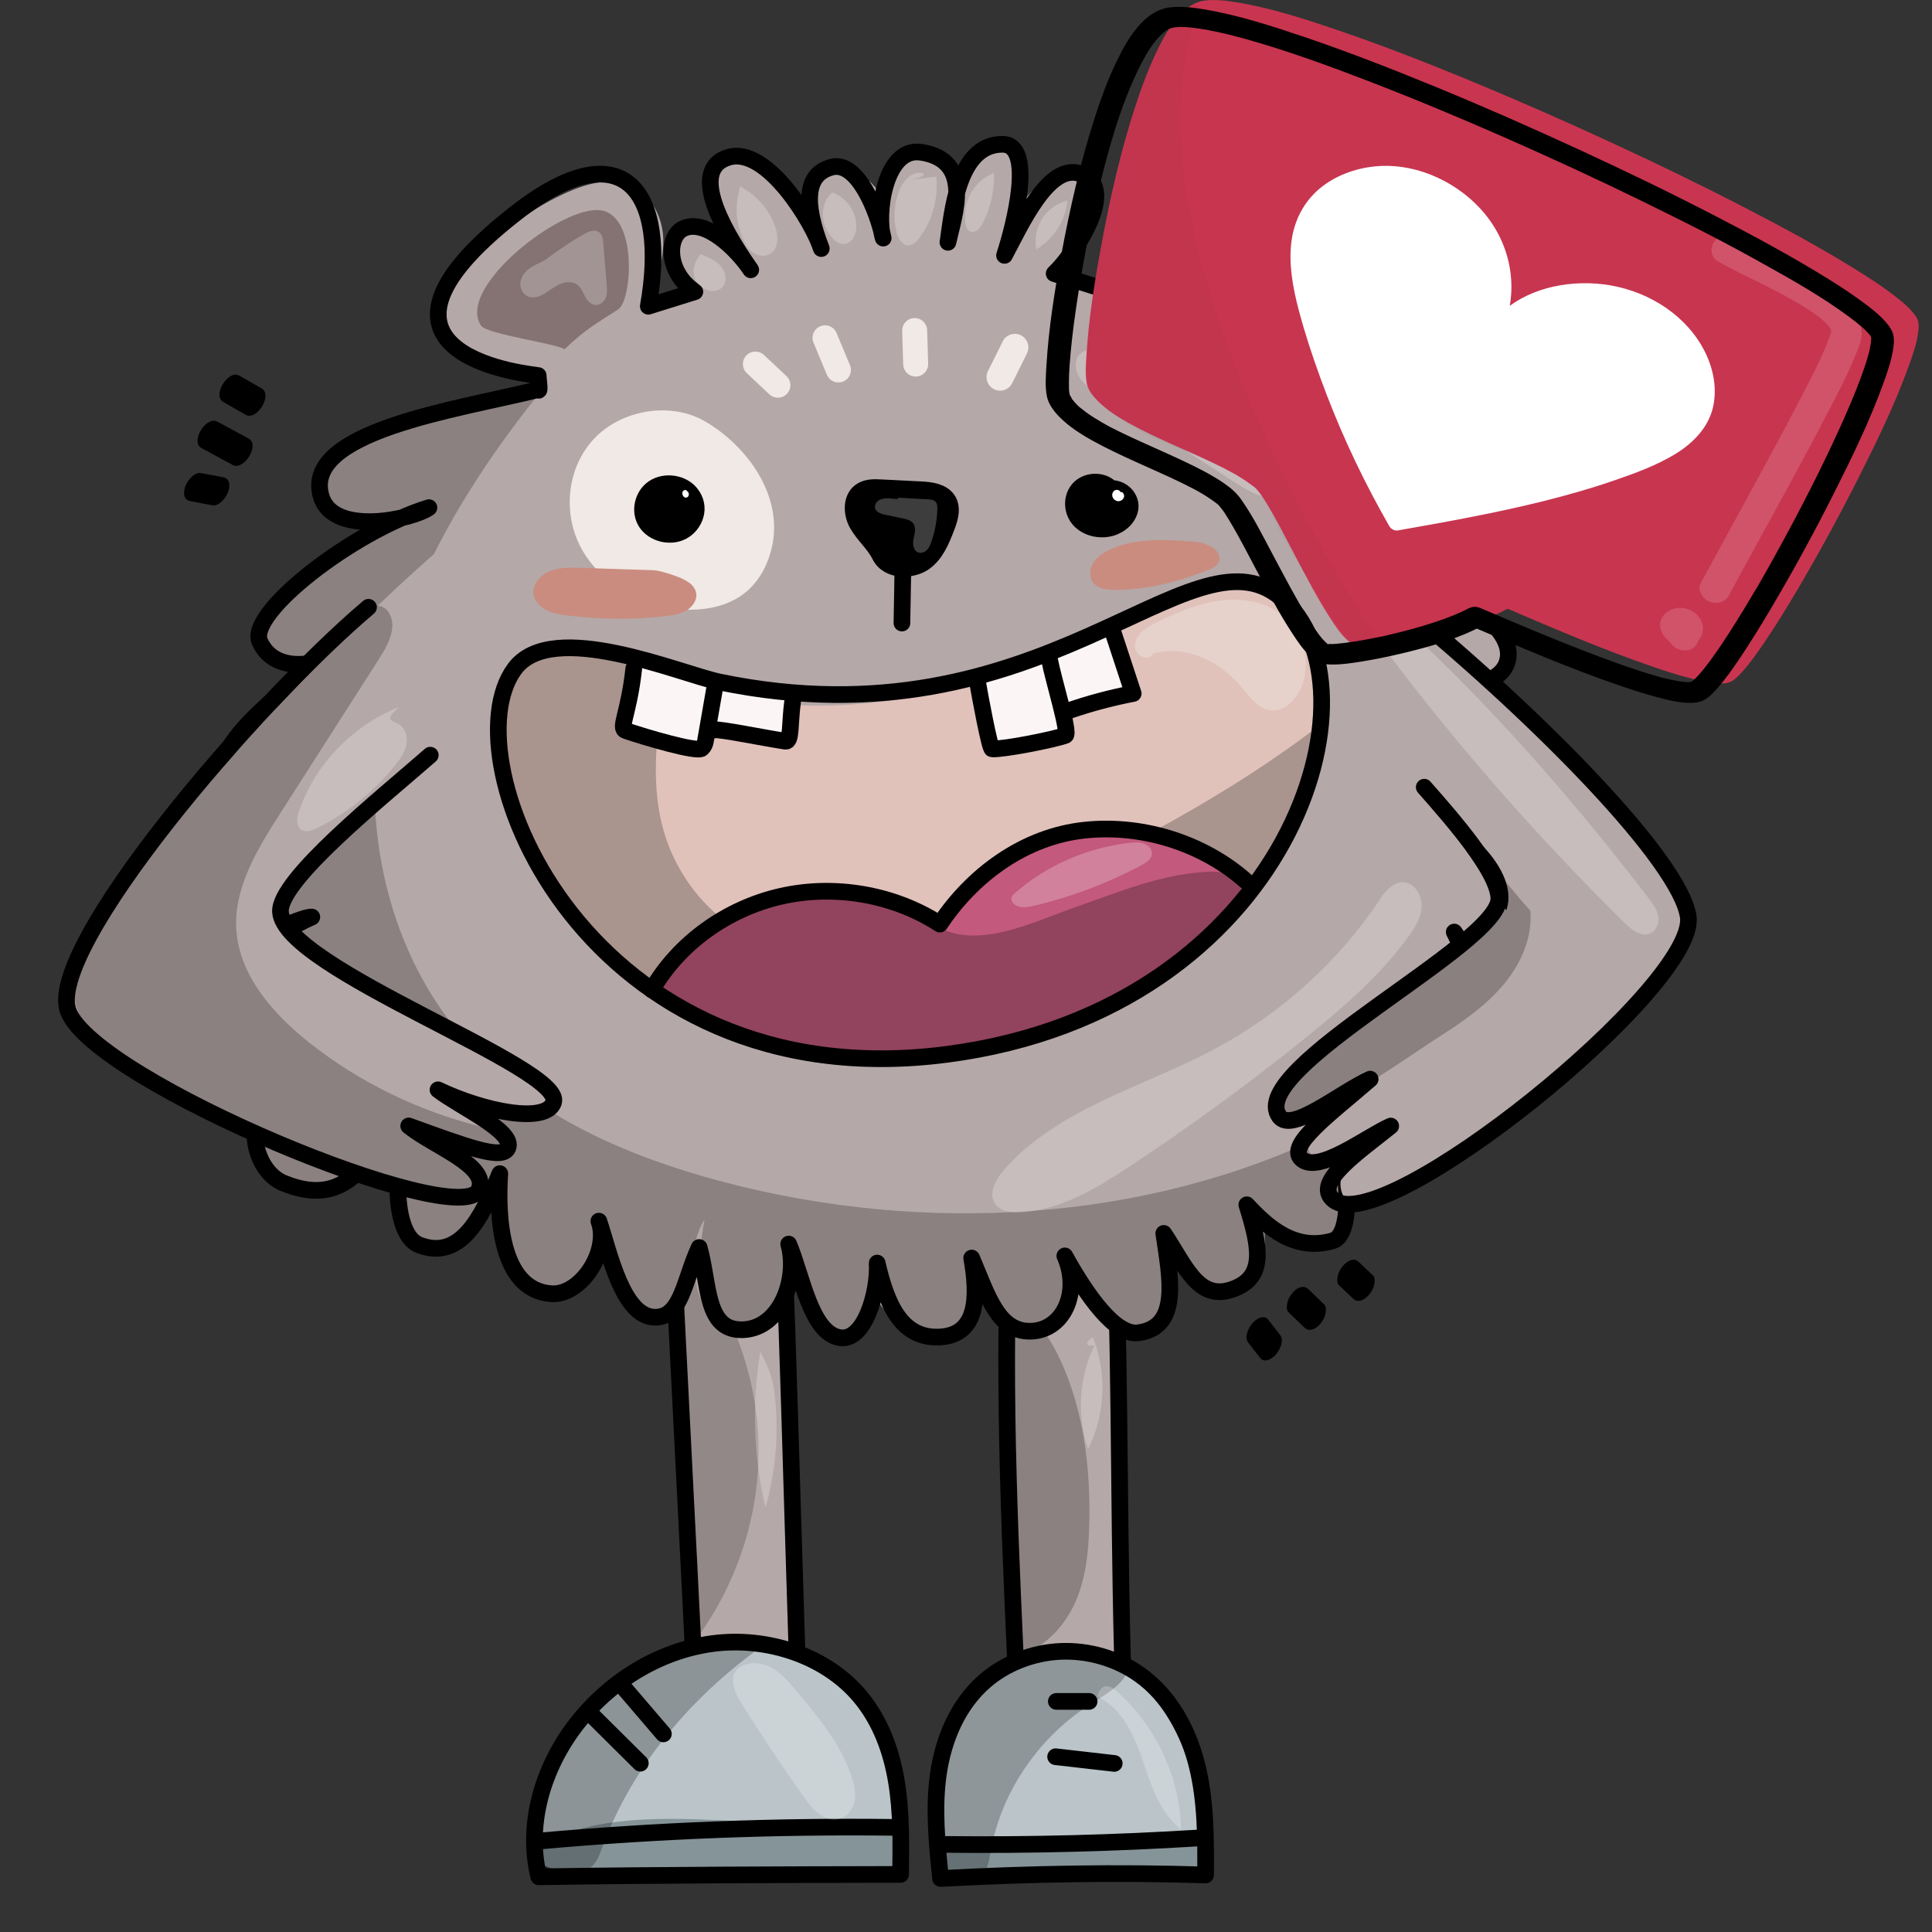 <?xml version="1.0" encoding="utf-8"?>
<!-- Generator: Adobe Adobe Illustrator 24.2.0, SVG Export Plug-In . SVG Version: 6.00 Build 0)  -->
<svg version="1.1" xmlns="http://www.w3.org/2000/svg" xmlns:xlink="http://www.w3.org/1999/xlink" x="0px" y="0px"
	 viewBox="0 0 170.08 170.08" style="enable-background:new 0 0 170.08 170.08;" xml:space="preserve">
<rect x="0" y="0" width="170.08" height="170.08" fill="#333333" stroke="none"/>
<style type="text/css">
	.st0{fill:#B5A8A8;}
	.st1{fill:none;stroke:#000000;stroke-width:0.888;stroke-miterlimit:10;}
	.st2{fill:none;stroke:#000000;stroke-width:0.888;stroke-linecap:round;stroke-linejoin:round;stroke-miterlimit:10;}
	.st3{fill:#BAC5C9;}
	.st4{fill:#6A6D6E;}
	.st5{fill:#594F4F;stroke:#000000;stroke-width:0.888;stroke-linecap:round;stroke-linejoin:round;stroke-miterlimit:10;}
	.st6{opacity:0.239;stroke:#FFFFFF;stroke-width:0.111;stroke-miterlimit:10;enable-background:new    ;}
	.st7{fill:#F0E9E5;}
	.st8{stroke:#000000;stroke-width:0.888;stroke-linecap:round;stroke-linejoin:round;stroke-miterlimit:10;}
	.st9{fill:#CA8C7F;}
	.st10{fill:#FFFFFF;}
	.st11{opacity:0.239;enable-background:new    ;}
	.st12{fill:none;}
	.st13{opacity:0.239;}
	.st14{opacity:0.149;}
	.st15{fill:#D15238;}
	.st16{fill:#D15239;}
	.st17{opacity:0.188;enable-background:new    ;}
	.st18{opacity:0.231;enable-background:new    ;}
	.st19{fill:none;stroke:#000000;stroke-width:1.467;stroke-miterlimit:10;}
	.st20{fill:#BBC5C9;}
	.st21{fill:#859499;}
	.st22{opacity:0.251;enable-background:new    ;}
	.st23{fill:none;stroke:#000000;stroke-width:1.467;stroke-linecap:round;stroke-linejoin:round;stroke-miterlimit:10;}
	.st24{fill:#E0C2BB;}
	.st25{fill:#FCF5F5;stroke:#FFFFFF;stroke-width:0.183;stroke-miterlimit:10;}
	.st26{fill:#C3597C;stroke:#FFFFFF;stroke-width:0.183;stroke-miterlimit:10;}
	.st27{stroke:#000000;stroke-width:1.467;stroke-linecap:round;stroke-linejoin:round;stroke-miterlimit:10;}
	.st28{fill:#857373;}
	.st29{fill:#F0E9E5;stroke:#F0E9E5;stroke-width:2.201;stroke-linecap:round;stroke-miterlimit:10;}
	.st30{fill:#F0E9E5;stroke:#F0E9E5;stroke-width:2.384;stroke-linecap:round;stroke-miterlimit:10;}
	.st31{opacity:0.239;fill:#FFFFFF;enable-background:new    ;}
	.st32{fill:#C8354F;}
	.st33{fill:#C93550;}
	.st34{opacity:0.031;}
	.st35{fill:#B5A7A7;}
	.st36{fill:#F5F2EC;}
	.st37{fill:#C8A3A0;}
	.st38{opacity:0.231;fill:#FFFFFF;enable-background:new    ;}
	.st39{fill:none;stroke:#000000;stroke-width:1.632;stroke-linecap:round;stroke-linejoin:round;stroke-miterlimit:10;}
	.st40{fill:#C8A3A0;stroke:#000000;stroke-width:1.632;stroke-linecap:round;stroke-linejoin:round;stroke-miterlimit:10;}
	.st41{stroke:#000000;stroke-width:1.632;stroke-linecap:round;stroke-linejoin:round;stroke-miterlimit:10;}
	.st42{fill:#C3C5B2;stroke:#000000;stroke-width:1.632;stroke-linecap:round;stroke-linejoin:round;stroke-miterlimit:10;}
	.st43{opacity:0.212;fill:#FFFFFF;enable-background:new    ;}
	.st44{opacity:0.212;enable-background:new    ;}
	.st45{fill:#FFFFFF;stroke:#FFFFFF;stroke-miterlimit:10;}
</style>
<g id="Ebene_1">
</g>
<g id="Ebene_2">
	<g>
		<g id="Ebene_28">
			<g>
				<path class="st0" d="M60.17,112.05c-0.21-0.47-0.42-0.94-0.63-1.41c0.93,6.24,0.9,12.57,1.04,18.88
					c0.14,6.35,0.46,12.71,1.37,19.01c2.25,0,4.5,0,6.75,0c0.48,0,1.02-0.03,1.34-0.36c0.3-0.32,0.3-0.79,0.28-1.22
					c-0.6-12.48-1.2-24.95-1.81-37.43c-0.01-0.29-0.03-0.59-0.21-0.83c-0.31-0.41-0.94-0.4-1.47-0.34
					C64.31,108.65,61.85,109.47,60.17,112.05z"/>
				<path class="st0" d="M89.27,110.06c-0.92,13.8-0.76,27.81,0.38,41.6c2.11,0.02,5.2-0.14,7.32-0.12c0.5,0.01,1.05-0.01,1.41-0.34
					c0.37-0.34,0.39-0.89,0.39-1.38c-0.06-13.51-0.11-27.01-0.17-40.52C95.45,109.52,92.32,109.75,89.27,110.06z"/>
				<path class="st17" d="M61.04,110.88c3.65,4.81,5.69,10.71,5.74,16.64c0.05,5.93-1.88,11.86-5.45,16.72
					c-0.57-9.7-1.14-19.41-1.71-29.11C59.51,113.38,59.48,111.43,61.04,110.88z"/>
				<path class="st18" d="M89.08,114.36c0.12,10.49,0.24,20.98,0.36,31.46c2.39-0.63,4.22-2.55,5.2-4.72
					c0.97-2.17,1.2-4.57,1.25-6.92c0.09-3.75-0.23-7.53-1.3-11.14C93.52,119.43,91.66,115.99,89.08,114.36z"/>
				<path class="st19" d="M59.1,107.05c0.7,14.19,1.4,27.49,2.1,41.69c2.89,0.32,6.16-0.44,9.06-0.12
					c-1.35-42.44-1-40.89-2.41-41.24C62.06,105.91,60.56,107.7,59.1,107.05z"/>
				<path class="st19" d="M88.84,108.72c-0.59,14.31,0.12,27.89,0.81,42.93c2.69,0.05,5.39,0.11,8.08,0.16
					c0.34,0.01,0.72,0,0.96-0.22c0.28-0.24,0.29-0.66,0.27-1.02c-0.52-14.16-0.29-27.61-0.81-41.78
					C95.48,108.95,92.05,108.38,88.84,108.72z"/>
				<path class="st20" d="M47.16,161.7c0.59-5.43,3.32-10.76,7.93-14.01s11.15-4.13,16.25-1.62c5.5,2.71,8.5,8.94,8.11,14.83
					C68.82,160.42,58.16,160.65,47.16,161.7z"/>
				<path class="st20" d="M83.07,160.32c-0.33-3.59,0.31-7.38,2.49-10.33c2.18-2.95,6.07-4.89,9.8-4.25
					c2.96,0.5,5.46,2.51,7.09,4.91c1.63,2.41,2.5,5.19,3.25,7.96c0.24,0.89,0.4,2-0.35,2.59c-0.41,0.32-0.99,0.37-1.52,0.4
					c-7.04,0.4-14.1,0.45-21.14,0.15C82.71,161.16,82.74,160.55,83.07,160.32z"/>
				<path class="st21" d="M47.71,162.29c-0.67,0.34-0.55,1.38,0.05,1.83c0.6,0.45,1.42,0.48,2.18,0.49
					c9.63,0.13,19.26,0.26,28.89,0.39c1.23-0.94,0.67-3-0.65-3.82c-1.33-0.82-3.03-0.77-4.61-0.7
					C64.84,160.92,55.16,158.5,47.71,162.29z"/>
				<path class="st21" d="M83.11,162.21c0,0.92,0,1.85,0,2.77c7.09-0.03,14.18-0.05,21.27-0.08c0.38,0,0.78-0.01,1.12-0.17
					c1.02-0.5,0.81-1.93,0.45-2.97C98.32,162.36,90.64,162.44,83.11,162.21z"/>
				<path class="st22" d="M67.7,144.49c-5.37-0.5-10.93,1.36-14.79,4.94c-3.86,3.58-5.95,8.82-5.55,13.93
					c0.03,0.34,0.07,0.69,0.27,0.97c0.4,0.56,1.23,0.62,1.95,0.61c0.86-0.01,1.8-0.04,2.45-0.57c0.51-0.42,0.74-1.07,0.96-1.67
					C55.63,155.44,61.03,149.1,67.7,144.49z"/>
				<path class="st11" d="M99.38,146.86c-2.29-1.09-4.89-1.68-7.43-1.41s-5.03,1.48-6.51,3.47c-1.54,2.05-1.89,4.67-2.2,7.17
					c-0.19,1.56-0.38,3.12-0.57,4.68c-0.15,1.2-0.28,2.48,0.28,3.57c0.56,1.09,2.11,1.8,3.15,1.11c0.79-0.52,0.95-1.55,1.11-2.45
					c0.94-5.33,4.32-10.23,9.09-13.17C97.51,149.07,98.98,148.2,99.38,146.86z"/>
				<path class="st23" d="M47.43,165.22c-1.13-4.6,0.34-9.57,3.27-13.38c2.87-3.73,7.22-6.51,12.03-7.15s10.01,1.07,13.02,4.7
					c1.77,2.13,2.73,4.79,3.17,7.48c0.44,2.69,0.4,5.42,0.36,8.14C68.64,165.03,58,165.06,47.43,165.22z"/>
				<path class="st23" d="M82.8,165.37c-0.31-3.06-0.63-6.16-0.19-9.21c0.44-3.05,1.7-6.1,4.09-8.17c1.8-1.56,4.18-2.49,6.61-2.61
					c2.49-0.12,5.03,0.62,7.02,2.04c2.69,1.92,4.31,4.96,5.07,8.08s0.75,6.36,0.73,9.56C98.41,164.81,90.68,164.95,82.8,165.37z"/>
				<path class="st23" d="M47.51,162.07c10.38-0.93,20.82-1.33,31.25-1.2"/>
				<path class="st23" d="M83.29,162.37c7.43,0.08,14.86-0.11,22.27-0.57"/>
				<path class="st23" d="M92.93,154.65c1.72,0.2,3.44,0.4,5.16,0.59"/>
				<path class="st23" d="M92.99,149.78c0.96,0,1.93,0,2.89,0"/>
				<path class="st23" d="M52.07,150.95c1.43,1.42,2.86,2.85,4.3,4.27"/>
				<path class="st23" d="M54.66,148.27c1.25,1.46,2.49,2.91,3.74,4.37"/>
				<path class="st0" d="M36.93,95.92c0.27,2.42-1.02,4.72-1.6,7.09c-0.58,2.37-0.04,5.45,2.37,6.27c1.66,0.56,3.56-0.26,4.69-1.54
					c1.14-1.28,1.68-2.93,2.2-4.53c-1.14,2.15-0.99,6.63,0.25,8.73c1.24,2.1,3.72,1.57,6.08,0.68s3.49-4.09,1.86-5.93
					c-0.18,2.27,0.17,4.68,1.62,6.49c1.44,1.81,3.07,4.31,4,2.22c1.04-2.33,4.01-3.23,3.57-5.99c-1.87,2.79-0.05,7.79,3.42,7.67
					c3.48-0.12,6.56-5.29,4.49-7.94c-0.39,1.96,2.1,6.46,3.52,7.93c1.42,1.47,2.37,0.18,3.11-1.69c0.81-2.05,1.24-3.15,0.44-4.78
					c-1.65,2.83,1.89,6.94,5.29,6.87c3.4-0.07,5.82-4.28,4.05-7.04c-1.31,2.67,1.25,6.24,4.34,6.07c3.09-0.17,5.18-4.01,3.56-6.51
					c-1.12,3.09,3.67,7.75,7.04,7.09c3.37-0.67,1.86-5.55,1.2-8.72c-0.75,2.85,3.84,6.12,6.65,4.91c2.82-1.21,2.85-5.73,1.06-8.12
					c-0.52,2.1,5.29,5.29,7.19,4.1c2.1-1.31,0.89-2.62,1.25-4.76c0.36-2.14-0.35-4.31-1.31-6.27c0.53,3.39,5.21,6.62,8.17,4.65
					c2.95-1.97,2.79-8.21-0.38-9.84c2.43,1.27,4.87,2.53,7.3,3.8c1.27-5.2-0.39-10.96-4.29-14.8c0.59,1.45,1.25,2.98,2.57,3.89
					c1.33,0.91,4.02,1.86,4.76,0.48c0.67-1.26-0.64-3.77-1.43-4.96c-2.55-3.78-5.1-7.56-7.65-11.34c1.98,1.3,3.17,3.57,4.67,5.39
					c1.5,1.82,5.61,3.1,7.04,1.23c1.31-1.7-0.28-5.36-1.86-6.84c-3.96-3.72-7.7-7.62-12.43-10.49c1.39,0.57,2.83,1.15,4.34,1.08
					c1.51-0.07,4.48-1.21,4.71-2.63c0.17-1.04-1.61-2.15-2.26-3c-2.31-3.06-6.08-4.92-9.98-5.61c2.05,0.63,6.16-0.96,6.39-2.99
					c0.23-2.03-2.98-4.2-4.73-5.37c-1.76-1.17-3.89-1.72-5.96-2.24c1.26,0.86,2.61,1.75,4.16,1.8c1.54,0.05,4.27-1.46,4.02-2.91
					c-0.21-1.26-2.68-1.65-3.92-2.13c-3.53-1.37-7.06-2.73-10.58-4.1c2.8,1.61,7.96-1.58,7.87-4.68c-0.09-3.11-4.1-5.46-6.92-7.02
					c-2.77-1.53-6.26-2.45-9.14-1.11s-4.04,5.68-1.45,7.47c-2.72,0.14-5.47-0.61-7.7-2.1c1.31-0.92,2.65-1.93,3.32-3.34
					c0.68-1.41,0.68-4.28-0.65-5.16c-1.49-0.99-3.89,0.73-4.98,2.12c-1.09,1.38-1.36,3.18-1.6,4.9c1.02-1.58,1.88-3.39,1.63-5.23
					c-0.25-1.84-0.51-4.67-2.43-4.41c-1.58,0.21-4.19,2.75-4.47,4.25s0.1,3.02,0.48,4.49c0.51-3.48,0.55-7.88-2.79-8.05
					c-3.33-0.17-5.54,5.42-3.22,7.7c1.75-2.33-1.67-6.94-4.62-6.39c-2.95,0.56-3.02,5.83-0.47,7.35c-0.92-2.39-1.95-4.92-4.15-6.37
					s-3.27-2.97-5.31-1.43c-2.17,1.64,0.09,7.59,2.31,9.16c0.6-2.34-2.53-4.64-4.76-3.5s-1.93,4.9,0.46,5.7
					c-1.41,0.31-2.82,0.61-4.23,0.92c0.66-1.78,1.34-3.61,1.28-5.5c-0.05-1.89-1-3.88-2.8-4.68c-2.13-0.95-4.63,0-6.71,1.05
					c-2.55,1.29-4.75,3.07-6.8,5.02c-3.26,3.1-3.86,4.99-2.67,7.49s6.08,4.25,8.57,2.85c-0.09,0.52-0.18,1.03-0.27,1.55
					c-2.73,0.78-5.81,2.17-8.64,2.44s-6.4,0.72-8.51,2.53c-2.11,1.82-3.26,3.4-1.56,5.57c1.7,2.17,7.2,2.17,7.74-0.48
					c-3.68,1.57-7.09,3.7-10.05,6.3c-2.12,1.86-4.87,5.13-2.82,7.06c1.99,1.89,6.54-2.07,8.73-3.75c-3.51,0.97-7,5.72-9.34,8.39
					c-2.33,2.68-5.52,6.61-1.88,6.94c3.8,0.34,8.18-1.02,11.47-1.75c-5.27,0.99-8.61,4.87-13.77,7.45c-1.7,0.85-2.46,3.13-1.99,4.91
					c0.53,1.97,2.97,3,5.09,2.76c2.12-0.24,3.98-1.41,5.74-2.55c-2.94,0.23-7.1,4.94-8.04,7.61c-0.94,2.66,1.87,2.41,4.55,3.58
					c2.68,1.17,4.97-0.89,6.87-2.33c-4.55,0.4-5.05,2.64-6.89,4.7s-2.8,5.06-1.66,7.53s5.14,4.49,7.81,2.27
					C33.22,101.29,35.61,97.84,36.93,95.92z"/>
				<path class="st18" d="M47.64,34.43c-5.14,0.3-10.22,1.64-14.79,3.89c-2.28,1.12-4.76,3.16-3.96,5.48
					c0.52,1.51,2.32,2.42,3.99,2.39c1.67-0.03,3.23-0.72,4.74-1.39c-4.9,1.16-9.35,3.96-12.39,7.8c-1.07,1.36-2.96,2.92-1.95,4.32
					c1.36,1.89,5.43,1.22,7.49,0.03c-8.23,9.91-8.88,23.52-9.17,36.14c-0.05,2.33-0.1,4.72,0.74,6.91c0.84,2.19,2.77,4.16,5.21,4.41
					c2.44,0.25,5.05-1.84,4.61-4.14c-0.04,0.66-0.08,1.31-0.13,1.97c1.74-1.92,3.49-3.85,5.23-5.77c-1.28,2.38-2.59,4.93-2.33,7.6
					c0.26,2.66,1.12,6.36,3.87,5.8c3.05-0.62,5.68-5.28,6.04-8.22c-0.66,2.53-1.32,5.22-0.45,7.69c0.87,2.47,2.64,5.59,5.1,4.44
					c2.48-1.16,4.02-5.53,3.94-8.16c-0.28,2.37-0.51,4.94,0.79,6.98c1.31,2.04,2.45,2.79,4.17,2.79c2.25,0,2.3-6.28,3.63-8.01
					c-0.35,2.03-0.69,4.17,0.03,6.11c0.72,1.94,2.89,3.57,4.98,3.02c1.5-0.4,1.74-2.14,2.08-3.59s0.9-2.6,0.68-4.06
					c-0.18,2.19-0.23,3.92,1.25,5.4c1.47,1.48,2.3,4.08,4.05,2.89c1.75-1.19,3.51-5.78,2.16-7.37c-0.47,2.07,0.21,4.4,1.91,5.75
					c1.7,1.36,3.28,2.74,5,1.41c1.72-1.33,3.17-5.34,1.6-6.83c-0.96,2.95,2.06,6.85,5.26,6.33c3.2-0.52,4.9-5.34,2.7-7.61
					c0.3,1.85,0.63,3.76,1.71,5.32c1.07,1.57,3.3,3.48,5.19,2.98c1.75-0.47,2.67-2.98,2.9-4.69c0.23-1.71-0.25-3.43-0.72-5.1
					c-0.84,2.79,2.44,6.78,5.43,6.15c2.98-0.63,4.2-5.55,2.2-7.75c-0.27,1.99,4.16,3.75,6.26,3.56c2.1-0.19,1.53-1.95,1.91-3.92
					c0.38-1.97-0.35-4.02-1.56-5.66c-16.25,7.94-35.75,8.96-53.36,4.33c-8.01-2.11-15.91-5.48-21.59-11.25
					c-7.65-7.77-10.33-19.22-8.64-29.74C35.14,52.54,40.8,42.88,47.64,34.43z"/>
				<path class="st23" d="M47.37,34.3c-7.05,1.76-20.89,3.66-19.08,9.45c1.11,3.53,8.14,1.93,9.47,0.94
					c-6.67,2.04-16.01,9.29-14.89,11.79c1.39,3.09,5.91,2.28,8.86-0.23c-4.75,2.51-13.2,9.16-11.98,11.78
					c0.73,1.58,4.37,2.99,12.53-0.21c-4.88,3.68-17.7,7.23-15.42,12.44c2.17,4.96,9.06,0.41,10.59,0.47
					c-3.51,1.54-8.92,5.49-7.35,8.77c1.57,3.28,7.58,1.54,10.39-0.18c-11.04,6.63-8.44,13.64-5.56,14.82
					c6.69,2.75,8.05-3.83,11.99-8.15c-2.38,4.6-2.68,12.6-0.01,13.61c3.5,1.34,5.4-2.09,7.09-6.28c-0.24,3.6-0.02,10.25,4.53,10.57
					c2.6,0.18,5.16-3.73,4.19-6.39c0.93,2.76,2.1,8.55,5.03,8.46c2.26-0.07,2.48-3.28,3.8-6.14c0.92,3.26,0.52,7.36,3.86,7.24
					c3.34-0.13,4.87-4.53,4.02-7.54c1.17,2.74,1.94,7.83,4.51,8.24c2.16,0.34,3.41-3.98,3.28-6.57c0.81,3.48,2.05,6.69,5.51,6.51
					c3.46-0.18,3.37-3.75,2.81-6.95c1.38,3.22,2.29,6.51,5.19,6.44c2.9-0.07,4.42-3.43,3.01-6.63c1.94,3.5,4.44,7.03,6.45,6.77
					c3.77-0.47,2.82-4.93,2.26-8.75c1.86,2.76,2.99,5.98,6.02,4.93c3.02-1.04,2.44-3.76,1.29-7.45c1.81,1.96,4.22,4.14,7.56,3.17
					c2.21-0.64,0.99-8.67,0.05-10.68c1.26,2.43,5.86,5.66,7.9,4.41c2.55-1.56,1.66-6.16-0.52-10.7c2.28,2.16,6.22,5.37,7.54,4.47
					c3.23-2.19-2.36-10.63-4.27-14.68c3.47,5.3,6.47,5.76,7.37,4.33c1.54-2.44-4.83-10.35-7.02-13.92c5.01,6.84,8.49,5.75,9.79,4.08
					c2.68-3.42-4.85-10.34-13.51-16.67c2.77,1.08,7.83,0.79,8.12-2.03c0.37-3.52-7.25-6.94-11.68-9.51
					c2.35,0.94,5.61,0.09,5.83-2.09c0.3-3.1-8.18-7.27-10.46-7.55c7.01,1.4,8.1,0.71,7.95-1.18c-0.2-2.49-9.53-4.94-14.11-4.94
					c5.79-2.49,13.13-5.83,0.62-12.83c-12.6-7.05-12.52,3.27-11.14,6.55l-6.98-2.21c1.8-1.71,5.79-7.61,2.27-8.8
					c-2.79-0.94-5.25,4.61-6.64,7.2c0.86-2.62,2.7-9.78-0.18-9.78c-3.99,0-4.42,6.16-4.8,8.63c0.52-2.38,2.31-7.25-2.39-7.93
					c-3.22-0.46-3.95,5.61-3.31,7.56c-0.49-2.39-2.27-6.84-4.53-6.25c-2.33,0.61-2.48,3.12-0.92,7.17c-0.68-2.2-4.78-9.07-8.18-8.03
					c-3.29,1-0.91,5.81,1.97,9.9c-1.13-1.72-4.02-4.63-5.99-3.6c-1.4,0.73-1.46,3.81,1.07,5.53l-4.1,1.28
					c1.78-10.01-2.08-15.68-11.65-8.21c-16.44,12.81,1.91,14.24,1.96,14.31C47.34,33,47.6,34.69,47.37,34.3z"/>
				<path class="st0" d="M126.84,69.55c0.58,2.04,2.39,3.5,3.85,5.09c1.46,1.59,2.69,3.8,1.81,5.74c-0.45,1-1.38,1.71-2.27,2.39
					c-5,3.77-9.99,7.55-14.99,11.32c-0.69,0.52-1.4,1.06-1.83,1.79c-0.43,0.73-0.53,1.71,0.01,2.37c0.64,0.8,1.93,0.86,2.88,0.44
					c0.96-0.42,1.68-1.19,2.42-1.9s1.6-1.4,2.64-1.54c-1.78,1.15-3.48,2.43-5.07,3.81c-0.56,0.48-1.15,1.06-1.15,1.78
					c-0.01,1.05,1.28,1.75,2.37,1.59c1.09-0.15,1.98-0.87,2.82-1.54c0.84-0.67,1.77-1.37,2.86-1.45c-0.76,0.74-1.76,1.2-2.7,1.73
					s-1.86,1.19-2.29,2.14c-0.43,0.95-0.15,2.25,0.83,2.7c0.83,0.38,1.81,0.05,2.65-0.31c9.29-3.93,16.91-10.73,23.66-17.96
					c1.66-1.77,3.36-3.76,3.49-6.13c0.13-2.36-1.32-4.5-2.8-6.4c-6.53-8.4-16.54-16.9-25.59-23.69"/>
				<path class="st0" d="M39.62,47.55c-9.71,8.27-24.62,23.87-31.17,34.59c-1.1,1.8-2.19,3.8-1.92,5.87c0.34,2.62,2.72,4.52,5.02,6
					c8.28,5.28,17.79,8.52,27.28,11.41c0.66,0.2,1.34,0.4,2.03,0.35c0.69-0.05,1.4-0.42,1.63-1.05c0.29-0.8-0.29-1.63-0.88-2.25
					c-1.45-1.5-3.23-2.71-5.2-3.51c2.07,1.05,4.27,1.86,6.55,2.41c0.66,0.16,1.55,0.21,1.85-0.38c0.29-0.57-0.26-1.19-0.77-1.6
					c-1.56-1.25-3.21-2.39-4.94-3.42c2.06,1.53,4.64,2.42,7.26,2.49c0.69,0.02,1.45-0.05,1.93-0.52c0.57-0.57,0.48-1.53,0.02-2.19
					c-0.46-0.65-1.2-1.08-1.91-1.48c-5.78-3.23-11.55-6.46-17.32-9.69c-1.89-1.06-4.03-2.55-3.87-4.62c0.1-1.3,1.11-2.35,2.06-3.28
					c3.66-3.59,7.33-7.18,10.99-10.77l0.07,0.02"/>
				<path class="st18" d="M32.04,53.83c-9.57,7.69-16.73,17.72-23.28,27.88c-1.28,1.98-2.58,4.21-2.14,6.49
					c0.5,2.56,3.01,4.26,5.37,5.6c7.24,4.12,15.79,8.44,24.29,10.97c1.31-0.24,1.69-0.33,2.96,0.07c1.26,0.41,3.16-0.11,3.03-1.38
					c-0.07-0.72-0.79-1.2-1.44-1.56c-1.72-0.95-3.52-1.79-5.36-2.51c2.21,0.62,4.42,1.25,6.62,1.87c0.58,0.17,1.33,0.29,1.72-0.16
					c0.68-0.78-0.65-1.7-1.68-1.97c-5.4-1.38-10.49-3.87-14.8-7.26c-3.3-2.59-6.31-6.04-6.53-10.11c-0.2-3.66,1.87-7.03,3.87-10.16
					c2.86-4.48,5.73-8.96,8.59-13.43c0.62-0.97,1.27-2.01,1.28-3.15C34.54,53.91,33.59,52.59,32.04,53.83z"/>
				<path class="st11" d="M126.62,69.76c1.85,2.81,3.94,5.48,6.27,8.27c0.56,0.67,1.11,1.36,1.83,2.13c0.2,2.28-0.76,4.55-2.23,6.36
					c-1.47,1.81-3.41,3.22-5.41,4.5c-3.81,2.45-7.99,5.6-12.25,7.24c-0.82,0.32-1.64,0.66-2.2,0.01c-0.76-0.88,0.2-3.26,1.2-3.89
					c5.3-3.32,10.34-7.02,15.04-11.07c1.06-0.91,2.13-1.87,2.7-3.12C132.14,78.96,132.08,77.36,126.62,69.76z"/>
				<path class="st23" d="M125.38,69.3c2.6,2.95,6.48,7.39,6.57,9.77c0.15,4.03-22.34,15.03-19.33,19.21c1.09,1.51,5.37-2.1,8-3.28
					c-3.61,3.13-7.32,5.81-6.06,7.01c1.47,1.4,5.75-1.95,7.87-2.88c-2.92,2.35-6.86,5-5.04,6.5c4.36,3.6,32.13-18.85,31.23-24.94
					c-0.72-4.86-12.95-17.35-24.96-27.23"/>
				<path class="st23" d="M32.44,53.46C22.39,61.97,3.9,83.61,6.02,89.05c2.4,6.16,34.44,19.42,36.13,15.7
					c0.96-2.12-3.97-3.84-6.17-5.63c5,1.8,8.26,3.06,8.73,1.93c0.6-1.46-4.17-3.59-6.15-5.11c4.1,1.96,9.52,3,10.17,1.11
					c1.05-3.06-23.75-11.75-24.04-16.78c-0.16-2.79,8.91-10.04,13.19-13.79"/>
				<path class="st24" d="M59.05,59.42c-2.11-1-4.27-2.01-6.6-2.35c-2.33-0.34-4.91,0.11-6.59,1.69c-2.25,2.12-2.25,5.56-1.65,8.52
					c1.75,8.62,7.49,16.38,15.3,21.06s17.55,6.25,26.6,4.51c9.04-1.73,17.32-6.71,23.04-13.6c3.9-4.69,6.68-10.39,6.92-16.37
					c0.09-2.28-0.2-4.61-1.24-6.67s-2.9-3.8-5.21-4.42c-3.96-1.06-7.93,1.29-11.52,3.21C85.98,61.49,70.48,64.83,59.05,59.42z"/>
				<path class="st11" d="M58.68,58.69c-3.5-1.6-7.79-3.18-11.06-1.18c-1.68,1.02-2.7,2.85-3.04,4.72
					c-0.34,1.87-0.61,4.38-0.11,6.21c3.63,13.25,14.48,22.03,27.09,23.65c12.82,1.65,26.4-1.4,35.86-10.22
					c4.71-5.05,7.84-11.43,8.87-18.12c-8.27,6.39-17.74,11.21-27.29,15.69c-3.47,1.63-7,3.23-10.78,4.06
					c-3.77,0.83-7.86,0.84-11.4-0.66c-4.25-1.8-7.33-5.69-8.47-9.97C57.2,68.6,57.87,63.98,58.68,58.69z"/>
				<path class="st25" d="M56.28,58.02c-0.57,1.97-0.89,4-0.94,6.04c1.79,0.6,3.63,1.06,5.49,1.38c0.23,0.04,0.48,0.08,0.69-0.01
					c0.39-0.15,0.52-0.61,0.59-1c0.28-1.46,0.56-2.93,0.84-4.4C60.68,59.64,58.46,58.95,56.28,58.02z"/>
				<path class="st25" d="M63.34,60.14c-0.23,1.31-0.46,2.63-0.69,3.94c2.14,0.44,4.3,0.79,6.48,1.06c0.34-1.31,0.58-2.65,0.72-4
					C67.74,61,65.66,60.67,63.34,60.14z"/>
				<path class="st25" d="M86.29,59.58c0.11,2.05,0.58,4.09,1.39,5.99c1.83-0.16,3.65-0.42,5.44-0.78c0.21-0.04,0.44-0.1,0.58-0.26
					c0.18-0.21,0.14-0.52,0.1-0.78c-0.36-2.04-0.73-4.08-1.09-6.13C90.62,58.16,88.52,58.71,86.29,59.58z"/>
				<path class="st25" d="M92.59,57.58c0.34,1.42,0.68,2.83,1.02,4.25c0.07,0.3,0.18,0.63,0.47,0.75c0.21,0.08,0.44,0.03,0.66-0.03
					c1.44-0.37,2.89-0.74,4.33-1.11c0.2-0.05,0.43-0.12,0.52-0.3c0.07-0.14,0.03-0.31-0.01-0.46c-0.48-1.9-0.96-3.79-1.45-5.69
					C96.4,55.94,94.61,56.76,92.59,57.58z"/>
				<path class="st26" d="M57.39,86.24c2.49-3.91,6.7-6.79,11.38-7.8c4.68-1.01,9.79-0.14,13.81,2.36c2.89-3.94,7.6-6.63,12.62-7.2
					c5.02-0.57,10.26,0.98,14.05,4.16c0.24,0.2,0.49,0.44,0.54,0.74c0.04,0.3-0.14,0.59-0.31,0.85c-2.89,4.2-7.14,7.45-11.89,9.65
					s-9.95,3.37-15.2,3.89c-4.42,0.44-8.93,0.43-13.27-0.52C64.8,91.42,60.64,89.5,57.39,86.24z"/>
				<path class="st22" d="M82.29,81.46c-3.36-2.03-7.43-2.98-11.39-2.64c-3.96,0.34-7.79,1.97-10.71,4.54
					c-1.07,0.95-2.09,2.24-1.78,3.6c0.25,1.09,1.28,1.85,2.29,2.42c4.17,2.37,9.09,3.3,13.94,3.59c6.37,0.38,12.86-0.28,18.83-2.42
					c5.97-2.14,11.41-5.8,15.1-10.75c0.41-0.55,0.81-1.19,0.64-1.84c-0.26-1-1.61-1.26-2.69-1.22c-4.13,0.14-8.02,1.78-11.89,3.14
					C90.76,81.24,85.96,83.69,82.29,81.46z"/>
				<path class="st23" d="M45.31,58.87c3.29-4.44,14.56,0.45,18.03,1.17c28.53,5.9,41.35-14.03,49.34-7.5
					c9.42,7.69,1.08,36.32-29.34,40.28C51.71,96.92,39.37,66.88,45.31,58.87z"/>
				<path class="st23" d="M55.79,58.87c-0.43,3.96-1.35,5.23-0.7,5.45c1.7,0.58,6.29,1.94,6.69,1.56c0.22-0.21,0.28-0.39,0.33-0.68
					c0.27-1.53,0.55-3.18,0.82-4.71"/>
				<path class="st23" d="M62.93,64.26c0.28-0.12,4.46,0.73,6.21,0.99c0.55,0.08,0.36-1.47,0.64-3.52"/>
				<path class="st23" d="M86.12,60.41c-0.06-0.22,0.02-0.08-0.05-0.3c0.2,1.17,1.06,5.81,1.27,5.82c1.09,0.04,5.38-0.81,6.45-1.19
					c0.42-0.15-1.08-4.97-1.38-6.6"/>
				<path class="st23" d="M57.39,87.14c2.35-4.08,6.57-7.14,11.33-8.23c4.76-1.09,9.98-0.18,14.02,2.44
					c2.86-4.31,7.43-7.71,12.75-8.27c5.32-0.56,10.87,1.29,14.65,4.9"/>
				<path class="st23" d="M94.07,62.57c1.85-0.64,3.76-1.15,5.69-1.52c-0.61-1.85-1.21-3.69-1.82-5.53"/>
				<path class="st7" d="M62.04,37.08c-3.06-1.76-7.37-0.99-9.75,1.55c-2.38,2.54-2.77,6.5-1.17,9.54c1.6,3.04,4.99,5.08,8.54,5.45
					c2.1,0.21,4.36-0.16,5.96-1.46c1.22-0.99,1.97-2.44,2.32-3.93C69.03,43.6,65.67,39.17,62.04,37.08z"/>
				<path class="st9" d="M57.27,50.19c-2.04-0.07-4.09-0.14-6.13-0.2c-0.93-0.03-1.9-0.06-2.75,0.3c-0.86,0.35-1.56,1.19-1.41,2.07
					c0.11,0.61,0.61,1.11,1.19,1.39s1.24,0.37,1.89,0.45c2.83,0.33,5.7,0.37,8.53,0.04c0.64-0.07,1.29-0.17,1.83-0.49
					s0.96-0.91,0.87-1.51c-0.13-0.87-1.14-1.31-2.01-1.6C58.59,50.4,57.9,50.18,57.27,50.19z"/>
				<path class="st9" d="M105.06,47.68c-2.5-0.18-5.14-0.35-7.38,0.72c-0.59,0.28-1.16,0.67-1.48,1.22
					c-0.32,0.55-0.33,1.3,0.12,1.77c0.43,0.45,1.14,0.53,1.78,0.54c2.82,0.03,5.59-0.72,8.2-1.72c0.38-0.15,0.79-0.32,0.97-0.68
					c0.25-0.48-0.08-1.08-0.56-1.36C106.24,47.89,105.68,47.73,105.06,47.68z"/>
				<path class="st27" d="M60.79,43.43c-0.74-0.91-2.25-1.12-3.24-0.47c-0.99,0.66-1.29,2.09-0.65,3.05
					c0.64,0.97,2.13,1.33,3.18,0.76C61.13,46.21,61.81,44.67,60.79,43.43z"/>
				<path class="st27" d="M97.78,43c-0.67-0.76-2.06-0.73-2.76,0c-0.71,0.73-0.68,1.96-0.02,2.72s1.85,1.03,2.84,0.73
					c0.84-0.25,1.56-0.93,1.65-1.76C99.57,43.86,98.84,42.98,97.78,43z"/>
				<line class="st23" x1="95.23" y1="44.22" x2="98.15" y2="44.88"/>
				<path class="st10" d="M60.51,43.26c-0.02-0.08-0.13-0.14-0.22-0.12c-0.09,0.01-0.17,0.08-0.2,0.16c-0.03,0.08-0.03,0.17,0,0.26
					c0.02,0.07,0.07,0.14,0.13,0.19c0.06,0.05,0.15,0.07,0.22,0.05c0.13-0.03,0.21-0.16,0.2-0.29
					C60.64,43.38,60.56,43.27,60.51,43.26z"/>
				<path class="st10" d="M98.65,43.35c-0.04-0.18-0.29-0.28-0.47-0.2c-0.18,0.07-0.28,0.27-0.27,0.46c0.02,0.25,0.23,0.48,0.5,0.51
					c0.26,0.03,0.53-0.18,0.55-0.43C98.98,43.44,98.71,43.2,98.65,43.35z"/>
				<path class="st28" d="M49.69,30.75c1.9-1.81,2.79-2.25,4.74-3.52c1.2-0.78,1.72-8.1-1.45-8.7c-3.38-0.64-12.93,6.83-10.62,10.15
					C42.88,29.43,49.13,30.27,49.69,30.75z"/>
				<path class="st28" d="M102.04,27.76c2.46,1.45,6.14,3.06,6.45,2.99c4.15-0.89,6.79-1.9,6.1-5.41c-0.43-2.2-7.52-6.18-9.94-5.41
					C101.31,21,101.44,24.43,102.04,27.76z"/>
				<path class="st27" d="M77.47,48.9c-0.5-1.01-1.43-1.78-1.99-2.76c-0.56-0.99-0.57-2.45,0.46-2.99c0.49-0.26,1.08-0.24,1.64-0.21
					c1.14,0.06,2.27,0.11,3.41,0.17c0.89,0.04,1.91,0.16,2.41,0.86c0.51,0.72,0.21,1.69-0.11,2.5c-0.44,1.14-0.93,2.35-1.97,3.06
					C80.29,50.24,78.18,50.34,77.47,48.9z"/>
				<path class="st23" d="M79.49,49.7c-0.03,1.72-0.06,3.44-0.09,5.15"/>
				<path class="st29" d="M66.5,32.05c0.66,0.62,1.32,1.24,1.98,1.86"/>
				<path class="st29" d="M72.63,29.74c0.39,0.94,0.79,1.89,1.18,2.83"/>
				<path class="st29" d="M80.52,29.1c0.03,0.99,0.06,1.97,0.09,2.95"/>
				<path class="st30" d="M89.34,30.58c-0.43,0.87-0.86,1.75-1.3,2.62"/>
				<path class="st31" d="M110.08,23.53c0.75,0.23,1.51,0.48,2.11,0.97c0.6,0.49,0.98,1.28,0.74,1.99c-0.16,0.45-0.53,0.8-0.9,1.12
					c-0.6,0.52-1.21,1.02-1.84,1.5c-0.2,0.16-0.41,0.31-0.66,0.39c-0.25,0.07-0.55,0.04-0.73-0.13c-0.18-0.18-0.2-0.45-0.14-0.69
					c0.07-0.24,0.21-0.45,0.32-0.66c0.62-1.14,0.58-2.58-0.1-3.69c-0.11-0.19-0.25-0.37-0.31-0.58c-0.07-0.21-0.05-0.45,0.1-0.61
					c0.27-0.29,0.79-0.13,1.1,0.12C110.08,23.51,110.37,23.85,110.08,23.53z"/>
				<path class="st31" d="M48.1,22.81c1.04-0.79,2.13-1.52,3.27-2.18c0.42-0.24,0.97-0.47,1.36-0.2c0.29,0.2,0.34,0.59,0.37,0.93
					c0.1,1.23,0.21,2.45,0.31,3.68c0.03,0.38,0.06,0.78-0.07,1.14c-0.14,0.36-0.48,0.68-0.89,0.67c-0.44-0.01-0.77-0.4-0.96-0.78
					c-0.2-0.38-0.36-0.8-0.72-1.04c-0.47-0.31-1.13-0.2-1.64,0.06c-0.51,0.26-0.94,0.64-1.45,0.89c-0.33,0.16-0.71,0.25-1.06,0.16
					c-0.55-0.14-0.87-0.73-0.81-1.27c0.06-0.53,0.44-1,0.9-1.31S47.73,23.09,48.1,22.81z"/>
				<path class="st31" d="M122.17,57.5c6.35,8.4,13.34,16.36,20.91,23.8c0.58,0.57,1.38,1.19,2.16,0.89
					c0.59-0.23,0.85-0.94,0.74-1.54c-0.11-0.6-0.5-1.12-0.87-1.61c-6.03-7.86-12.53-15.4-19.75-22.29c-0.42-0.4-0.86-0.81-1.41-1.02
					s-1.26-0.16-1.66,0.26C121.88,56.41,121.97,57.24,122.17,57.5z"/>
				<path class="st31" d="M121.6,78.99c-3.65,5.57-8.8,10.25-14.83,13.44c-3.15,1.67-6.53,2.94-9.75,4.49
					c-3.22,1.55-6.35,3.43-8.65,6.08c-0.76,0.87-1.42,2.15-0.71,3.05c0.52,0.65,1.5,0.74,2.36,0.67c3.51-0.28,6.62-2.18,9.51-4.09
					c5.32-3.52,10.47-7.28,15.41-11.27c3.31-2.67,6.56-5.48,9.03-8.88c0.53-0.73,1.03-1.51,1.15-2.38c0.12-0.87-0.22-1.87-1.03-2.29
					C123.26,77.38,122.28,77.94,121.6,78.99z"/>
				<path class="st31" d="M101.51,57.55c1.47-0.44,3.09-0.23,4.48,0.4s2.56,1.63,3.51,2.78c0.66,0.79,1.37,1.73,2.43,1.82
					c1.03,0.08,1.91-0.72,2.4-1.59c1.35-2.42,0.41-5.76-2.03-7.22c-1.56-0.93-3.52-1.11-5.33-0.8c-1.81,0.3-3.51,1.05-5.14,1.85
					c-0.54,0.27-1.1,0.55-1.48,1c-0.39,0.45-0.57,1.11-0.28,1.62C100.35,57.92,101.19,58.12,101.51,57.55z"/>
				<path class="st31" d="M89.28,78.68c2.77-2.46,6.38-4.05,10.15-4.48c0.43-0.05,0.87-0.08,1.27,0.06c0.4,0.14,0.74,0.51,0.71,0.92
					c-0.04,0.46-0.5,0.76-0.93,0.99c-2.94,1.57-6.11,2.77-9.38,3.55c-0.46,0.11-0.94,0.21-1.39,0.1
					C89.26,79.71,88.7,79.19,89.28,78.68z"/>
				<path class="st31" d="M98.18,30.95c5.28,1.28,10.24,3.73,14.37,7.11c0.77,0.63,1.52,1.31,1.95,2.17
					c0.43,0.87,0.47,1.97-0.15,2.73c-0.65,0.8-1.87,1.03-2.91,0.81c-1.04-0.22-1.95-0.8-2.83-1.37c-3.94-2.54-7.88-5.09-11.82-7.64
					c-0.61-0.39-1.23-0.8-1.65-1.37c-0.42-0.57-0.6-1.36-0.26-1.97C95.22,30.81,96.2,30.47,98.18,30.95z"/>
				<path class="st31" d="M93.96,17.66c-0.14,1.73-1.19,3.37-2.73,4.29C90.89,20.16,91.89,18.2,93.96,17.66z"/>
				<path class="st31" d="M87.51,15.21c0.05,1.53-0.3,3.08-1,4.46c-0.21,0.42-0.65,0.89-1.1,0.71c-0.3-0.13-0.4-0.49-0.43-0.81
					C84.83,17.86,85.49,16.08,87.51,15.21z"/>
				<path class="st31" d="M80.13,15.83c0.76-0.09,1.53-0.19,2.29-0.28c0.21,1.89-0.33,3.85-1.49,5.4c-0.24,0.32-0.55,0.65-0.96,0.65
					c-0.55,0-0.88-0.58-1.02-1.08c-0.34-1.23-0.26-2.57,0.23-3.76c0.26-0.62,0.68-1.25,1.34-1.48S82.09,15.44,80.13,15.83z"/>
				<path class="st31" d="M73.27,16.94c1.37,0.49,2.28,1.94,2.09,3.32c-0.08,0.57-0.46,1.21-1.07,1.23
					c-0.4,0.01-0.75-0.25-1.01-0.53C72.22,19.8,72.1,17.95,73.27,16.94z"/>
				<path class="st31" d="M65.15,16.41c1.5,0.78,2.65,2.14,3.14,3.69c0.27,0.85,0.2,2-0.66,2.34c-0.53,0.21-1.17,0-1.57-0.39
					c-0.41-0.39-0.63-0.92-0.81-1.43C64.87,19.54,64.62,18.42,65.15,16.41z"/>
				<path class="st31" d="M61.66,22.37c0.68,0.27,1.39,0.56,1.84,1.11c0.46,0.55,0.54,1.44-0.02,1.9c-0.63,0.51-1.68,0.15-2.12-0.52
					C60.92,24.19,60.92,23.35,61.66,22.37z"/>
				<path class="st31" d="M96.35,118.43c-1.37,2.84-1.58,6.17-0.56,9.14c1.52-3.05,1.67-6.69,0.42-9.85
					C95.69,118.03,95.33,118.58,96.35,118.43z"/>
				<path class="st31" d="M66.93,119c-0.75,4.55-0.6,9.23,0.46,13.72c0.93-3.29,1.2-6.75,0.79-10.13
					C68.06,121.61,67.75,120.46,66.93,119z"/>
				<path class="st31" d="M65.24,149.9c1.78,2.85,3.65,5.65,5.6,8.4c0.71,1.01,1.78,2.14,3.02,1.83c0.72-0.18,1.22-0.84,1.36-1.53
					c0.15-0.69,0-1.41-0.22-2.08c-0.92-2.93-2.98-5.39-4.99-7.77c-0.63-0.75-1.29-1.52-2.17-1.97c-0.89-0.46-2.08-0.53-2.85,0.09
					C64.23,147.47,64.48,148.68,65.24,149.9z"/>
				<path class="st31" d="M96.63,149.36c2.17,1.05,3.22,3.41,3.97,5.61s1.47,4.59,3.36,6.05c-0.08-4.51-2.14-8.97-5.58-12.07
					c-0.3-0.27-0.66-0.54-1.06-0.5C96.91,148.5,96.63,149.08,96.63,149.36z"/>
				<path class="st31" d="M35.15,62.22c-4.17,1.68-7.5,5.16-8.85,9.28c-0.18,0.54-0.26,1.26,0.25,1.56c0.4,0.24,0.93,0.05,1.35-0.16
					c2.7-1.33,5.08-3.25,6.91-5.56c0.42-0.53,0.82-1.1,0.96-1.75c0.14-0.65-0.04-1.4-0.59-1.8C34.61,63.4,33.67,63.53,35.15,62.22z"
					/>
				<path class="st31" d="M79.06,43.81c0.89,0.05,1.78,0.1,2.66,0.15c0.21,0.01,0.44,0.03,0.6,0.17c0.19,0.17,0.21,0.44,0.2,0.69
					c-0.03,0.99-0.21,1.97-0.54,2.91c-0.09,0.24-0.19,0.49-0.37,0.68c-0.18,0.19-0.47,0.31-0.73,0.24
					c-0.48-0.13-0.55-0.74-0.46-1.21c0.1-0.46,0.26-0.99-0.03-1.37c-0.21-0.28-0.6-0.37-0.95-0.44c-0.48-0.1-0.96-0.2-1.45-0.3
					c-0.39-0.08-0.84-0.21-0.95-0.58c-0.09-0.31,0.14-0.64,0.45-0.77c0.31-0.13,0.66-0.12,0.99-0.09
					C78.84,43.93,79.18,43.98,79.06,43.81z"/>
			</g>
		</g>
		<g id="Ebene_33">
			<g>
				<g>
					<path d="M19.66,35.39c0.65,0.37,1.31,0.75,1.96,1.12c0.99,0.56,2.41-1.75,1.41-2.32c-0.65-0.37-1.31-0.75-1.96-1.12
						C20.09,32.51,18.66,34.82,19.66,35.39L19.66,35.39z"/>
				</g>
			</g>
			<g>
				<g>
					<path d="M17.73,39.44c0.92,0.5,1.83,0.99,2.75,1.49c1,0.54,2.42-1.78,1.41-2.32c-0.92-0.5-1.83-0.99-2.75-1.49
						C18.14,36.58,16.73,38.9,17.73,39.44L17.73,39.44z"/>
				</g>
			</g>
			<g>
				<g>
					<path d="M16.73,44.11c0.65,0.13,1.31,0.25,1.96,0.37c0.61,0.12,1.21-0.69,1.38-1.15c0.17-0.46,0.24-1.18-0.41-1.31
						c-0.65-0.13-1.31-0.25-1.96-0.37c-0.61-0.12-1.21,0.69-1.38,1.15C16.15,43.26,16.08,43.98,16.73,44.11L16.73,44.11z"/>
				</g>
			</g>
			<g>
				<g>
					<path d="M109.89,118.2c0.35,0.45,0.7,0.9,1.05,1.35c0.38,0.49,1.1,0.04,1.39-0.32c0.34-0.41,0.74-1.21,0.36-1.71
						c-0.35-0.45-0.7-0.9-1.05-1.35c-0.38-0.49-1.1-0.04-1.39,0.32C109.91,116.9,109.5,117.7,109.89,118.2L109.89,118.2z"/>
				</g>
			</g>
			<g>
				<g>
					<path d="M113.43,115.52c0.47,0.45,0.94,0.9,1.4,1.35c0.45,0.43,1.06,0.09,1.39-0.32c0.22-0.27,0.42-0.59,0.47-0.94
						c0.04-0.23,0.08-0.59-0.11-0.77c-0.47-0.45-0.94-0.9-1.4-1.35c-0.45-0.43-1.06-0.09-1.39,0.32c-0.22,0.27-0.42,0.59-0.47,0.94
						C113.27,114.98,113.24,115.34,113.43,115.52L113.43,115.52z"/>
				</g>
			</g>
			<g>
				<g>
					<path d="M117.87,113.14c0.41,0.39,0.82,0.78,1.24,1.17c0.19,0.18,0.36,0.25,0.64,0.19c0.29-0.06,0.58-0.3,0.76-0.51
						c0.22-0.27,0.42-0.59,0.47-0.94c0.04-0.23,0.08-0.59-0.11-0.77c-0.41-0.39-0.82-0.78-1.24-1.17c-0.19-0.18-0.36-0.25-0.64-0.19
						c-0.29,0.06-0.58,0.3-0.76,0.51c-0.22,0.27-0.42,0.59-0.47,0.94C117.72,112.6,117.68,112.96,117.87,113.14L117.87,113.14z"/>
				</g>
			</g>
		</g>
	</g>
	<g>
		<g id="Ebene_2_Kopie_4_">
			<g>
				<path class="st32" d="M132.79,53.29c4.32,1.85,17.46,7.53,19.42,6.44c3.18-1.78,17.71-28.94,16.24-31.61
					c-3.09-5.58-56.36-30.19-62.96-27.63c-5.95,2.31-10.48,31.26-9.44,33.52c1.57,3.42,11,5.71,14.63,8.72
					c1.62,1.34,6.55,13.07,8.65,13.78c1.19,0.41,9.78-1.31,13.31-3.27"/>
				<g>
					<path class="st33" d="M132.68,53.57c4.24,1.82,8.5,3.64,12.87,5.14c1.05,0.36,2.11,0.7,3.18,0.98
						c0.79,0.21,1.61,0.41,2.43,0.47c0.5,0.03,1,0.01,1.39-0.25c0.3-0.2,0.55-0.47,0.79-0.73c0.78-0.86,1.43-1.81,2.08-2.77
						c0.92-1.36,1.78-2.76,2.62-4.17c2.02-3.4,3.9-6.87,5.68-10.39c1.56-3.1,3.08-6.24,4.27-9.51c0.37-1.01,0.74-2.05,0.88-3.12
						c0.04-0.31,0.07-0.64-0.01-0.95c-0.07-0.27-0.26-0.52-0.45-0.75c-0.55-0.65-1.27-1.21-1.96-1.73
						c-1.03-0.77-2.12-1.47-3.22-2.15c-3.07-1.9-6.27-3.62-9.49-5.29c-3.94-2.04-7.94-3.98-11.98-5.84
						c-4.19-1.94-8.41-3.79-12.68-5.55c-3.81-1.57-7.66-3.07-11.57-4.39c-2.83-0.96-5.74-1.9-8.68-2.37
						c-0.9-0.15-1.84-0.26-2.72-0.16c-0.92,0.11-1.61,0.6-2.19,1.21c-0.92,0.97-1.57,2.18-2.13,3.36c-0.75,1.58-1.35,3.23-1.89,4.89
						c-1.24,3.85-2.15,7.81-2.89,11.79c-0.61,3.26-1.15,6.55-1.36,9.88c-0.05,0.85-0.14,1.76,0.03,2.62
						c0.11,0.55,0.53,1.08,0.95,1.5c0.77,0.78,1.74,1.39,2.71,1.94c2.42,1.35,5.02,2.35,7.51,3.55c1.11,0.53,2.21,1.1,3.2,1.82
						c0.34,0.24,0.47,0.33,0.7,0.61c0.18,0.22,0.33,0.44,0.48,0.67c1.05,1.64,1.9,3.37,2.8,5.07c0.99,1.87,1.96,3.76,3.13,5.55
						c0.4,0.61,0.82,1.25,1.36,1.77c0.41,0.4,0.8,0.6,1.38,0.61c0.86,0.02,1.72-0.12,2.55-0.26c1.24-0.2,2.47-0.46,3.68-0.76
						c2.33-0.57,4.73-1.24,6.77-2.37c0.35-0.19-0.09-0.69-0.44-0.49c-0.99,0.54-2.08,0.95-3.17,1.31c-1.24,0.41-2.51,0.76-3.79,1.06
						c-1.16,0.28-2.33,0.52-3.53,0.7c-0.73,0.11-1.61,0.27-2.32,0.2c-0.05,0-0.09-0.01-0.13-0.02c-0.12-0.02,0.02,0.01-0.06-0.02
						c-0.04-0.01-0.07-0.03-0.11-0.05c0.08,0.04-0.07-0.05-0.1-0.07c-0.2-0.15-0.36-0.32-0.55-0.53c-0.52-0.61-0.95-1.28-1.36-1.95
						c-1.13-1.85-2.12-3.76-3.12-5.66c-0.83-1.57-1.62-3.2-2.65-4.69c-0.4-0.58-0.88-0.98-1.49-1.39c-1.02-0.68-2.14-1.24-3.25-1.78
						c-2.46-1.17-5.04-2.16-7.4-3.51c-0.92-0.53-1.85-1.12-2.53-1.9c-0.13-0.15-0.25-0.31-0.35-0.47c-0.06-0.09-0.1-0.18-0.15-0.28
						c-0.01-0.02-0.06-0.16-0.02-0.03c-0.04-0.11-0.06-0.22-0.07-0.33c-0.05-0.32-0.05-0.67-0.04-1.07
						c0.01-0.54,0.04-1.08,0.08-1.62c0.11-1.49,0.29-2.97,0.5-4.45c0.54-3.85,1.28-7.67,2.21-11.43c0.88-3.54,1.88-7.11,3.48-10.39
						c0.54-1.11,1.17-2.24,2.07-3.13c0.27-0.27,0.69-0.58,1.04-0.72c0.06-0.02,0.12-0.05,0.19-0.06c0.03-0.01,0.06-0.02,0.09-0.02
						c0.1-0.03-0.04,0,0.07-0.01c0.16-0.03,0.32-0.05,0.48-0.06c0.45-0.03,0.7-0.02,1.16,0.02c0.52,0.05,1.04,0.12,1.56,0.22
						c1.29,0.23,2.57,0.56,3.83,0.92c3.5,0.99,6.94,2.23,10.34,3.54c4.12,1.58,8.19,3.28,12.23,5.05c4.15,1.82,8.27,3.73,12.34,5.72
						c3.62,1.77,7.21,3.6,10.72,5.56c2.53,1.41,5.08,2.87,7.4,4.59c0.39,0.29,0.78,0.59,1.14,0.91c0.07,0.06,0.07,0.06,0.17,0.15
						c0.07,0.07,0.14,0.13,0.21,0.2c0.12,0.12,0.23,0.24,0.34,0.36c0.04,0.05,0.09,0.11,0.13,0.16c0.02,0.03,0.04,0.06,0.06,0.09
						c-0.06-0.09,0,0.01,0.02,0.03c0.03,0.05,0.05,0.09,0.08,0.14c0.04,0.08-0.01-0.06,0,0.01c0.01,0.03,0.02,0.05,0.02,0.08
						c0.01,0.03,0.03,0.22,0.02,0.11c0,0.07,0.01,0.15,0,0.22c-0.01,0.18-0.03,0.36-0.06,0.54c-0.16,1-0.54,2.06-0.91,3.05
						c-0.55,1.48-1.18,2.94-1.83,4.37c-1.59,3.51-3.35,6.95-5.2,10.33c-1.67,3.07-3.41,6.11-5.37,9.02
						c-0.64,0.94-1.29,1.89-2.06,2.75c-0.26,0.29-0.39,0.44-0.69,0.64c-0.13,0.09-0.2,0.12-0.34,0.13c-0.28,0.04-0.49,0.03-0.77,0
						c-0.83-0.08-1.67-0.29-2.48-0.52c-1.08-0.3-2.14-0.65-3.19-1.02c-2.4-0.84-4.77-1.78-7.12-2.75c-1.78-0.73-3.54-1.48-5.3-2.24
						C132.5,52.84,132.28,53.39,132.68,53.57L132.68,53.57z"/>
				</g>
			</g>
		</g>
		<g id="Ebene_7_3_">
			<g class="st14">
				<g>
					<path class="st10" d="M151.24,23.01c1.27,0.73,2.6,1.35,3.91,2c0.36,0.18,0.72,0.36,1.08,0.55c0.18,0.09,0.35,0.18,0.52,0.27
						c0.09,0.05,0.17,0.09,0.26,0.14c0.29,0.15-0.24-0.13,0.05,0.03c0.68,0.37,1.35,0.75,1.99,1.16c0.3,0.19,0.6,0.39,0.88,0.6
						c0.13,0.1,0.26,0.19,0.38,0.29c0.06,0.05,0.12,0.1,0.18,0.15c0.24,0.2-0.16-0.16-0.02-0.02c0.2,0.2,0.4,0.39,0.57,0.6
						c0.04,0.05,0.07,0.1,0.11,0.15c-0.06-0.06-0.18-0.28-0.08-0.11c0.06,0.1,0.1,0.23,0.17,0.33c-0.04-0.05-0.1-0.33-0.05-0.14
						c0.01,0.05,0.02,0.09,0.03,0.14c0.07,0.27,0.03-0.25,0-0.08c-0.01,0.09-0.07,0.4,0,0.11c0.06-0.28,0.01-0.05-0.01,0.01
						c-0.02,0.06-0.04,0.13-0.06,0.19c-0.05,0.14-0.1,0.29-0.15,0.43c-0.73,1.95-1.74,3.81-2.7,5.66c-1.36,2.62-2.77,5.21-4.18,7.8
						c-1.34,2.45-2.69,4.9-4.01,7.35c-0.14,0.25-0.27,0.51-0.41,0.76c-0.29,0.55,0.19,1.38,0.83,1.6c0.75,0.26,1.38-0.02,1.7-0.61
						c1.3-2.43,2.63-4.84,3.95-7.25c1.46-2.66,2.91-5.32,4.31-8.01c1.04-1.98,2.11-3.97,2.94-6.05c0.21-0.53,0.48-1.14,0.46-1.73
						c-0.05-1.38-1.17-2.49-2.32-3.37c-1.3-0.98-2.78-1.76-4.24-2.51c-1.35-0.7-2.73-1.34-4.07-2.05c-0.07-0.03-0.13-0.07-0.2-0.11
						c-0.2-0.11,0.32,0.17,0.08,0.04c-0.13-0.07-0.25-0.14-0.38-0.21c-0.61-0.35-1.45-0.4-1.86,0.16
						C150.54,21.78,150.58,22.63,151.24,23.01L151.24,23.01z"/>
				</g>
			</g>
			<g class="st14">
				<g>
					<path class="st10" d="M147.06,55.09c-0.05,0.26-0.1,0.52-0.16,0.77c0.78-0.17,1.57-0.34,2.35-0.51
						c-0.25-0.3-0.5-0.61-0.75-0.91c-0.14,0.61-0.28,1.22-0.43,1.83c-0.19,0.05-0.35,0.07-0.56,0.02c-0.08-0.01-0.16-0.04-0.22-0.09
						c-0.12-0.07-0.14-0.08-0.06-0.02c-0.12-0.1-0.21-0.2-0.29-0.33c0.04,0.08,0.04,0.07-0.01-0.05c-0.05-0.1-0.07-0.2-0.06-0.3
						c0.36-0.34,0.71-0.68,1.07-1.02c0.02,0,0.34,0.04,0.17,0c0.17,0.03,0.3,0.08,0.45,0.17c-0.15-0.09,0.1,0.1,0.12,0.12
						c-0.12-0.12,0.07,0.11,0.09,0.13c0.07,0.13,0.08,0.27,0.08,0.4c0.01-0.22-0.18,0.4-0.17,0.38c0.08-0.13-0.09,0.08-0.11,0.1
						c-0.06,0.03-0.12,0.06-0.18,0.09c-0.22,0.04-0.27,0.05-0.17,0.04c0.16-0.01-0.31-0.02-0.16,0c0.07,0.01,0.04,0-0.08-0.02
						c-0.08-0.01-0.15-0.04-0.22-0.08c-0.28-0.14-0.47-0.39-0.49-0.67c-0.02-0.27-0.05,0.11,0.01-0.15
						c0.06-0.26-0.08,0.09,0.05-0.15c0.02-0.07,0.07-0.12,0.13-0.16c0.09-0.07,0.11-0.09,0.06-0.05c-0.09,0.06,0.31-0.12,0.1-0.07
						c0.63,0.34,1.27,0.67,1.9,1.01c-0.03-0.12-0.07-0.24-0.1-0.36c-0.17-0.62-0.85-1.18-1.58-1.08c-0.67,0.09-1.23,0.66-1.05,1.33
						c0.03,0.12,0.07,0.24,0.1,0.36c0.11,0.38,0.33,0.68,0.72,0.89c0.41,0.22,0.76,0.21,1.18,0.11c0.84-0.2,1.29-1.12,1.08-1.88
						c-0.24-0.91-1.26-1.56-2.26-1.41c-0.96,0.15-1.68,0.96-1.4,1.89c0.27,0.9,1.22,1.58,2.24,1.48c0.58-0.06,1.03-0.49,1.07-1.02
						c0.04-0.57-0.26-1.18-0.8-1.55c-0.58-0.4-1.21-0.48-1.85-0.31c-0.84,0.22-0.92,1.23-0.43,1.83c0.25,0.3,0.5,0.61,0.75,0.91
						c0.34,0.41,0.95,0.57,1.44,0.47c0.55-0.12,0.81-0.5,0.91-0.98c0.05-0.26,0.1-0.52,0.16-0.77c0.06-0.27-0.13-0.67-0.32-0.89
						c-0.22-0.25-0.59-0.46-0.93-0.5c-0.34-0.03-0.7,0.02-0.96,0.21C147.24,54.5,147.13,54.76,147.06,55.09L147.06,55.09z"/>
				</g>
			</g>
		</g>
		<g id="Ebene_2_7_">
			<g>
				<g>
					<path d="M129.69,55.2c4.25,1.82,8.51,3.65,12.88,5.15c1.05,0.36,2.11,0.7,3.18,0.99c0.85,0.23,1.73,0.46,2.6,0.52
						c0.68,0.05,1.33,0.01,1.86-0.35c0.34-0.23,0.63-0.53,0.89-0.83c0.78-0.86,1.44-1.81,2.08-2.76c0.92-1.37,1.78-2.77,2.62-4.18
						c2.04-3.43,3.95-6.94,5.74-10.5c1.56-3.1,3.08-6.24,4.26-9.5c0.38-1.04,0.75-2.12,0.89-3.22c0.05-0.35,0.06-0.74-0.03-1.09
						c-0.1-0.38-0.35-0.73-0.62-1.04c-0.6-0.7-1.37-1.3-2.13-1.85c-1.04-0.77-2.14-1.48-3.25-2.16c-3.12-1.92-6.38-3.67-9.64-5.36
						c-3.94-2.04-7.94-3.97-11.97-5.83c-4.18-1.93-8.4-3.79-12.66-5.54c-3.8-1.56-7.63-3.06-11.52-4.38
						c-2.9-0.98-5.88-1.95-8.89-2.45c-0.96-0.16-1.97-0.28-2.91-0.18c-1.09,0.12-1.9,0.67-2.59,1.38c-0.97,1-1.63,2.25-2.22,3.47
						c-0.76,1.58-1.35,3.22-1.89,4.88c-1.25,3.88-2.16,7.88-2.91,11.9c-0.61,3.27-1.14,6.58-1.34,9.92
						c-0.05,0.89-0.14,1.84,0.05,2.74c0.14,0.66,0.62,1.3,1.12,1.8c0.83,0.83,1.85,1.49,2.9,2.07c2.48,1.37,5.14,2.41,7.69,3.64
						c0.28,0.14,0.56,0.27,0.84,0.42c0.07,0.04,0.15,0.08,0.22,0.11c0.04,0.02,0.29,0.15,0.05,0.02c0.14,0.08,0.28,0.15,0.42,0.23
						c0.52,0.29,1.02,0.6,1.49,0.95c0.09,0.07,0.18,0.13,0.27,0.2c0.05,0.04,0.1,0.09,0.15,0.12c0.11,0.07-0.21-0.21-0.13-0.11
						c0.07,0.08,0.15,0.16,0.22,0.24c0.08,0.1,0.15,0.2,0.23,0.3c0.17,0.23-0.11-0.17,0.02,0.02c0.06,0.08,0.11,0.17,0.17,0.25
						c1.04,1.63,1.9,3.35,2.8,5.04c0.99,1.87,1.97,3.76,3.15,5.55c0.43,0.65,0.87,1.33,1.46,1.89c0.28,0.26,0.57,0.51,0.93,0.66
						c0.37,0.15,0.72,0.17,1.1,0.17c0.88,0.01,1.74-0.13,2.59-0.26c1.29-0.21,2.56-0.48,3.81-0.78c2.38-0.58,4.79-1.26,6.87-2.4
						c0.44-0.24,0.43-0.89,0.11-1.27c-0.38-0.43-0.97-0.46-1.41-0.21c-0.06,0.03-0.42,0.21-0.17,0.09
						c-0.11,0.05-0.22,0.11-0.33,0.16c-0.26,0.12-0.52,0.23-0.78,0.34c-0.57,0.23-1.15,0.44-1.74,0.63
						c-1.24,0.41-2.51,0.75-3.79,1.05c-0.14,0.03-0.27,0.06-0.41,0.1c-0.03,0.01-0.3,0.07-0.08,0.02c-0.08,0.02-0.16,0.04-0.24,0.05
						c-0.32,0.07-0.63,0.13-0.95,0.19c-0.55,0.11-1.11,0.21-1.67,0.29c-0.45,0.07-0.91,0.13-1.38,0.17
						c-0.17,0.01-0.35,0.03-0.52,0.03c-0.07,0-0.17-0.01-0.24,0c0.25-0.06,0.18,0.01,0.02,0c-0.06,0-0.11-0.02-0.17-0.02
						c-0.19-0.01,0.17,0.06,0.14,0.04c-0.03-0.02-0.1-0.05-0.13-0.06c0.26,0.05,0.22,0.14,0.08,0.03c-0.05-0.04-0.1-0.07-0.14-0.11
						c-0.17-0.13,0.19,0.19,0.04,0.04c-0.11-0.11-0.22-0.22-0.32-0.33c-0.24-0.27-0.45-0.56-0.66-0.86
						c-0.04-0.05-0.16-0.2,0.02,0.03c-0.03-0.04-0.06-0.09-0.09-0.14c-0.06-0.09-0.11-0.17-0.17-0.26c-0.13-0.2-0.26-0.4-0.38-0.6
						c-1.14-1.84-2.12-3.74-3.13-5.63c-0.87-1.63-1.69-3.3-2.77-4.84c-0.42-0.6-0.93-1.04-1.56-1.47c-1.09-0.74-2.28-1.34-3.47-1.9
						c-1.25-0.59-2.52-1.15-3.78-1.72c-0.62-0.28-1.24-0.57-1.86-0.87c-0.28-0.14-0.56-0.28-0.84-0.42
						c-0.07-0.04-0.15-0.08-0.22-0.12c-0.24-0.13,0.13,0.08-0.02-0.01c-0.15-0.09-0.31-0.17-0.46-0.26c-0.5-0.29-1-0.59-1.46-0.93
						c-0.2-0.15-0.39-0.31-0.59-0.46c-0.18-0.14,0.16,0.16,0,0c-0.04-0.04-0.09-0.09-0.14-0.13c-0.09-0.09-0.17-0.17-0.25-0.26
						c-0.08-0.09-0.15-0.18-0.22-0.27c-0.02-0.03-0.04-0.06-0.07-0.09c-0.13-0.16,0.11,0.2,0.02,0.02c-0.07-0.12-0.13-0.3-0.22-0.41
						c0.17,0.22,0.08,0.26,0.06,0.14c0-0.02-0.01-0.04-0.02-0.07c-0.02-0.06-0.03-0.13-0.04-0.19c-0.01-0.07-0.02-0.14-0.03-0.21
						c-0.02-0.21,0.01,0.16,0.01,0.09c0-0.05-0.01-0.09-0.01-0.14c-0.01-0.21-0.01-0.42-0.01-0.63c0-0.55,0.03-1.09,0.07-1.63
						c0.11-1.48,0.28-2.96,0.49-4.43c0.26-1.84,0.56-3.66,0.9-5.48c0.19-1,0.39-2,0.61-3c0.05-0.24,0.1-0.47,0.15-0.71
						c0.01-0.06,0.09-0.41,0.03-0.15c0.03-0.15,0.07-0.3,0.1-0.45c0.11-0.49,0.23-0.98,0.35-1.47c0.87-3.53,1.86-7.09,3.47-10.36
						c0.16-0.33,0.33-0.66,0.51-0.98c0.04-0.07,0.19-0.3,0.01-0.03c0.05-0.07,0.09-0.15,0.13-0.22c0.09-0.14,0.18-0.29,0.27-0.43
						c0.31-0.47,0.66-0.92,1.07-1.32c0.02-0.02,0.05-0.04,0.07-0.07c0.01-0.01-0.2,0.17-0.1,0.09c0.05-0.04,0.09-0.08,0.14-0.12
						c0.09-0.08,0.19-0.15,0.29-0.22c0.09-0.06,0.18-0.11,0.27-0.16c0.16-0.1-0.26,0.11-0.04,0.02c0.05-0.02,0.1-0.04,0.15-0.06
						c0.06-0.02,0.12-0.04,0.18-0.06c0.03-0.01,0.07-0.02,0.11-0.03c0.03-0.01-0.31,0.06-0.11,0.03c0.16-0.02,0.32-0.05,0.49-0.06
						c0.09-0.01,0.18-0.01,0.26-0.01c0.05,0,0.1,0,0.15,0c0.25,0-0.14-0.01-0.08,0c0.22,0.01,0.44,0.02,0.65,0.04
						c0.53,0.05,1.05,0.13,1.57,0.22c0.61,0.11,1.22,0.25,1.82,0.39c0.16,0.04,0.32,0.08,0.47,0.12c0.07,0.02,0.15,0.04,0.22,0.06
						c0.04,0.01,0.09,0.02,0.13,0.03c0.25,0.07-0.21-0.06-0.04-0.01c0.36,0.1,0.71,0.19,1.07,0.29c3.5,1,6.93,2.24,10.33,3.55
						c4.09,1.57,8.14,3.26,12.15,5.02c4.16,1.83,8.28,3.73,12.36,5.73c1.9,0.93,3.79,1.87,5.67,2.84c0.89,0.46,1.79,0.93,2.67,1.41
						c-0.24-0.13-0.02-0.01,0.09,0.05c0.11,0.06,0.22,0.12,0.33,0.18c0.21,0.12,0.43,0.23,0.64,0.35c0.4,0.22,0.8,0.44,1.19,0.66
						c2.54,1.41,5.1,2.87,7.42,4.59c0.39,0.29,0.78,0.59,1.14,0.9c0.03,0.03,0.07,0.06,0.1,0.09c-0.31-0.26-0.13-0.12-0.06-0.05
						c0.07,0.07,0.15,0.14,0.22,0.2c0.12,0.12,0.24,0.24,0.35,0.37c0.05,0.05,0.09,0.11,0.13,0.16c0.02,0.03,0.04,0.05,0.06,0.08
						c0.11,0.14-0.16-0.26-0.07-0.1c0.03,0.05,0.05,0.1,0.08,0.14c0.11,0.16-0.06-0.29-0.02-0.06c0.01,0.05,0.01,0.12,0.03,0.17
						c-0.07-0.28-0.01-0.16-0.01,0c0,0.17-0.02,0.34-0.05,0.51c-0.01,0.09-0.03,0.19-0.05,0.28c-0.01,0.06-0.02,0.11-0.03,0.16
						c-0.05,0.23,0.05-0.22,0.01-0.03c-0.06,0.24-0.12,0.49-0.19,0.73c-0.17,0.6-0.38,1.18-0.59,1.77c-0.54,1.47-1.16,2.9-1.8,4.32
						c-1.59,3.51-3.35,6.96-5.2,10.35c-0.46,0.85-0.93,1.69-1.41,2.54c-0.23,0.41-0.47,0.81-0.7,1.22c-0.03,0.05-0.13,0.23,0,0
						c-0.02,0.04-0.05,0.09-0.08,0.13c-0.06,0.09-0.11,0.19-0.17,0.28c-0.12,0.2-0.24,0.4-0.36,0.61c-0.82,1.38-1.67,2.75-2.56,4.08
						c-0.64,0.94-1.29,1.89-2.06,2.74c-0.13,0.14-0.27,0.26-0.39,0.4c0.26-0.28,0.08-0.07-0.01,0c-0.05,0.04-0.11,0.08-0.17,0.13
						c-0.02,0.02-0.05,0.03-0.07,0.05c-0.11,0.09,0.27-0.09,0.1-0.05c-0.04,0.01-0.1,0.03-0.14,0.05c-0.07,0.03-0.18-0.08,0.16-0.04
						c-0.03,0-0.08,0.02-0.11,0.02c-0.12,0.01-0.24,0.01-0.36,0.02c-0.16,0.01,0.28,0.02,0.11,0c-0.04,0-0.08,0-0.12-0.01
						c-0.08-0.01-0.17-0.01-0.25-0.02c-0.37-0.04-0.75-0.11-1.12-0.19c-0.21-0.04-0.41-0.09-0.62-0.14
						c-0.08-0.02-0.49-0.11-0.15-0.04c-0.12-0.03-0.25-0.07-0.37-0.1c-1.09-0.31-2.16-0.66-3.23-1.04
						c-2.39-0.84-4.75-1.78-7.09-2.74c-1.78-0.73-3.54-1.49-5.31-2.24c-0.51-0.22-1.1,0.02-1.27,0.45
						C128.88,54.46,129.18,54.98,129.69,55.2L129.69,55.2z"/>
				</g>
			</g>
		</g>
		<g id="Ebene_10_3_">
			<g>
				<path class="st10" d="M131.27,29.56c1.44-2.58,1.53-5.87,0.07-8.69c-1.47-2.82-4.52-5.06-7.85-5.56
					c-3.32-0.5-6.75,0.85-8.25,3.4c-1.59,2.72-0.93,6.2-0.02,9.36c1.78,6.19,4.37,12.26,7.68,18.03c7.22-1.28,14.5-2.58,21.14-5.19
					c2.27-0.89,4.57-2.04,5.66-4.04c1.6-2.97-0.16-7.04-3.29-9.25c-4.37-3.09-11.04-2.69-14.25,0.86"/>
				<g>
					<path class="st10" d="M131.9,29.81c1.72-3.13,1.55-7.18-0.73-10.39c-2.2-3.1-6.26-5.17-10.15-4.77
						c-1.79,0.18-3.51,0.85-4.8,1.91c-1.46,1.21-2.29,2.86-2.53,4.7c-0.26,1.98,0.12,4.05,0.64,6.03c0.53,2,1.18,3.99,1.9,5.96
						c1.44,3.97,3.2,7.87,5.28,11.65c0.26,0.47,0.52,0.94,0.79,1.41c0.13,0.23,0.44,0.44,0.73,0.39c4.31-0.76,8.62-1.53,12.83-2.58
						c2.08-0.52,4.14-1.1,6.14-1.79c1.91-0.65,3.85-1.36,5.53-2.39c1.55-0.96,2.84-2.31,3.26-4.04c0.38-1.61,0.09-3.33-0.69-4.91
						c-1.54-3.1-4.75-5.25-8.33-5.87c-3.34-0.57-6.91,0.15-9.28,2.13c-0.31,0.26-0.61,0.54-0.88,0.84c-0.52,0.57,0.58,1.34,1.1,0.77
						c1.85-2.02,4.93-2.94,7.94-2.68c3.16,0.28,6.21,1.86,7.84,4.5c0.81,1.32,1.27,2.81,1.11,4.25c-0.17,1.56-1.17,2.8-2.47,3.71
						c-1.49,1.04-3.29,1.7-5.06,2.33c-1.89,0.67-3.82,1.25-5.78,1.76c-3.93,1.03-7.97,1.78-12.01,2.5c-0.5,0.09-1.01,0.18-1.51,0.27
						c0.24,0.13,0.49,0.26,0.73,0.39c-2.04-3.55-3.81-7.22-5.28-10.96c-0.73-1.85-1.38-3.71-1.95-5.59
						c-0.57-1.86-1.12-3.76-1.29-5.66c-0.16-1.75,0.07-3.59,1.08-5.03c0.85-1.2,2.17-2.06,3.68-2.51c3.27-0.98,7.01,0.27,9.41,2.76
						c2.54,2.64,3.16,6.28,1.99,9.3c-0.15,0.38-0.32,0.74-0.51,1.1c-0.15,0.28,0.1,0.68,0.42,0.8
						C131.43,30.26,131.75,30.09,131.9,29.81L131.9,29.81z"/>
				</g>
			</g>
		</g>
		<g id="Ebene_9_3_">
			<g class="st34">
				<path d="M104.83,0.85c-6.1,15.5,6.45,41.59,16.24,56.23c-1.82-0.27-3.11-3.14-5.77-7.13c-3.77-5.64-2.15-5.51-4.64-7.65
					c-2.07-1.78-5.08-2.7-7.63-3.79c-2.35-1-5.18-2.54-6.29-4.18c-1.47-2.17,1.84-21.09,6.5-31.69"/>
				<g>
					<path d="M104.2,0.61c-1.26,3.22-1.7,6.73-1.64,10.24c0.07,3.89,0.72,7.81,1.7,11.67c1.04,4.09,2.45,8.14,4.08,12.12
						c1.61,3.92,3.46,7.79,5.49,11.58c1.82,3.4,3.79,6.75,5.92,10.02c0.24,0.36,0.47,0.72,0.71,1.08c0.21-0.27,0.43-0.54,0.64-0.81
						c-0.05-0.01-0.1-0.02-0.14-0.03c0.18,0.04,0.03,0.01-0.01-0.01c-0.08-0.03-0.16-0.06-0.23-0.09c-0.18-0.08,0.05,0.04-0.11-0.06
						c-0.09-0.06-0.18-0.12-0.27-0.19c-0.05-0.04-0.09-0.07-0.13-0.11c0.1,0.08,0,0-0.03-0.03c-0.08-0.08-0.17-0.16-0.25-0.25
						c-0.18-0.19-0.34-0.39-0.5-0.59c-0.84-1.07-1.51-2.24-2.22-3.37c-1.4-2.21-2.96-4.36-3.94-6.74c-0.19-0.47-0.36-0.96-0.63-1.41
						c-0.33-0.57-0.79-1.05-1.29-1.5c-2.49-2.23-5.83-3.1-8.85-4.48c-1.37-0.63-2.73-1.35-3.91-2.27c-0.49-0.38-0.92-0.8-1.28-1.28
						c-0.05-0.07,0.03,0.09-0.02-0.03c-0.01-0.03-0.03-0.06-0.04-0.08c-0.05-0.09,0-0.12,0.01,0.04c0-0.04-0.03-0.09-0.04-0.13
						c-0.06-0.19-0.09-0.39-0.11-0.59c-0.01-0.06-0.02-0.13-0.02-0.19c0-0.05-0.02-0.24-0.01-0.05c-0.01-0.14-0.02-0.27-0.02-0.41
						c-0.02-0.68,0-1.36,0.05-2.04c0.27-4.17,1.07-8.28,1.97-12.31c1.07-4.73,2.37-9.43,4.17-13.92c0.2-0.49,0.4-0.98,0.61-1.46
						c0.31-0.7-0.96-1.2-1.27-0.5c-1.94,4.43-3.29,9.12-4.42,13.82c-1.04,4.32-1.93,8.72-2.33,13.19c-0.12,1.34-0.23,2.72-0.04,4.09
						c0.07,0.47,0.21,0.9,0.51,1.31c0.81,1.11,2.09,1.97,3.31,2.68c1.42,0.82,2.92,1.49,4.45,2.1c1.57,0.63,3.19,1.22,4.64,2.08
						c0.36,0.21,0.71,0.44,1.04,0.69c0.15,0.11,0.29,0.23,0.44,0.34c0.06,0.05,0.12,0.1,0.18,0.15c0.1,0.09-0.06-0.06,0.06,0.06
						c0.26,0.24,0.51,0.48,0.73,0.75c0.04,0.05,0.08,0.1,0.12,0.15c0.05,0.07,0.11,0.17,0.03,0.04c0.07,0.11,0.14,0.23,0.21,0.34
						c0.12,0.22,0.21,0.45,0.31,0.68c0.28,0.7,0.57,1.39,0.92,2.07c0.67,1.3,1.49,2.53,2.3,3.77c0.87,1.33,1.68,2.69,2.57,4.01
						c0.59,0.87,1.22,1.83,2.15,2.45c0.38,0.26,0.81,0.44,1.27,0.52c0.46,0.07,0.92-0.4,0.64-0.81c-2.11-3.16-4.06-6.39-5.87-9.68
						c-2.04-3.7-3.9-7.47-5.55-11.3c-1.68-3.9-3.14-7.87-4.26-11.89c-1.06-3.81-1.84-7.69-2.05-11.56c-0.19-3.47,0.05-6.97,1.1-10.2
						c0.12-0.38,0.26-0.76,0.41-1.14C105.74,0.39,104.48-0.11,104.2,0.61L104.2,0.61z"/>
				</g>
			</g>
		</g>
	</g>
</g>
<g id="Ebene_4_5_">
</g>
<g id="Ebene_3">
</g>
</svg>
